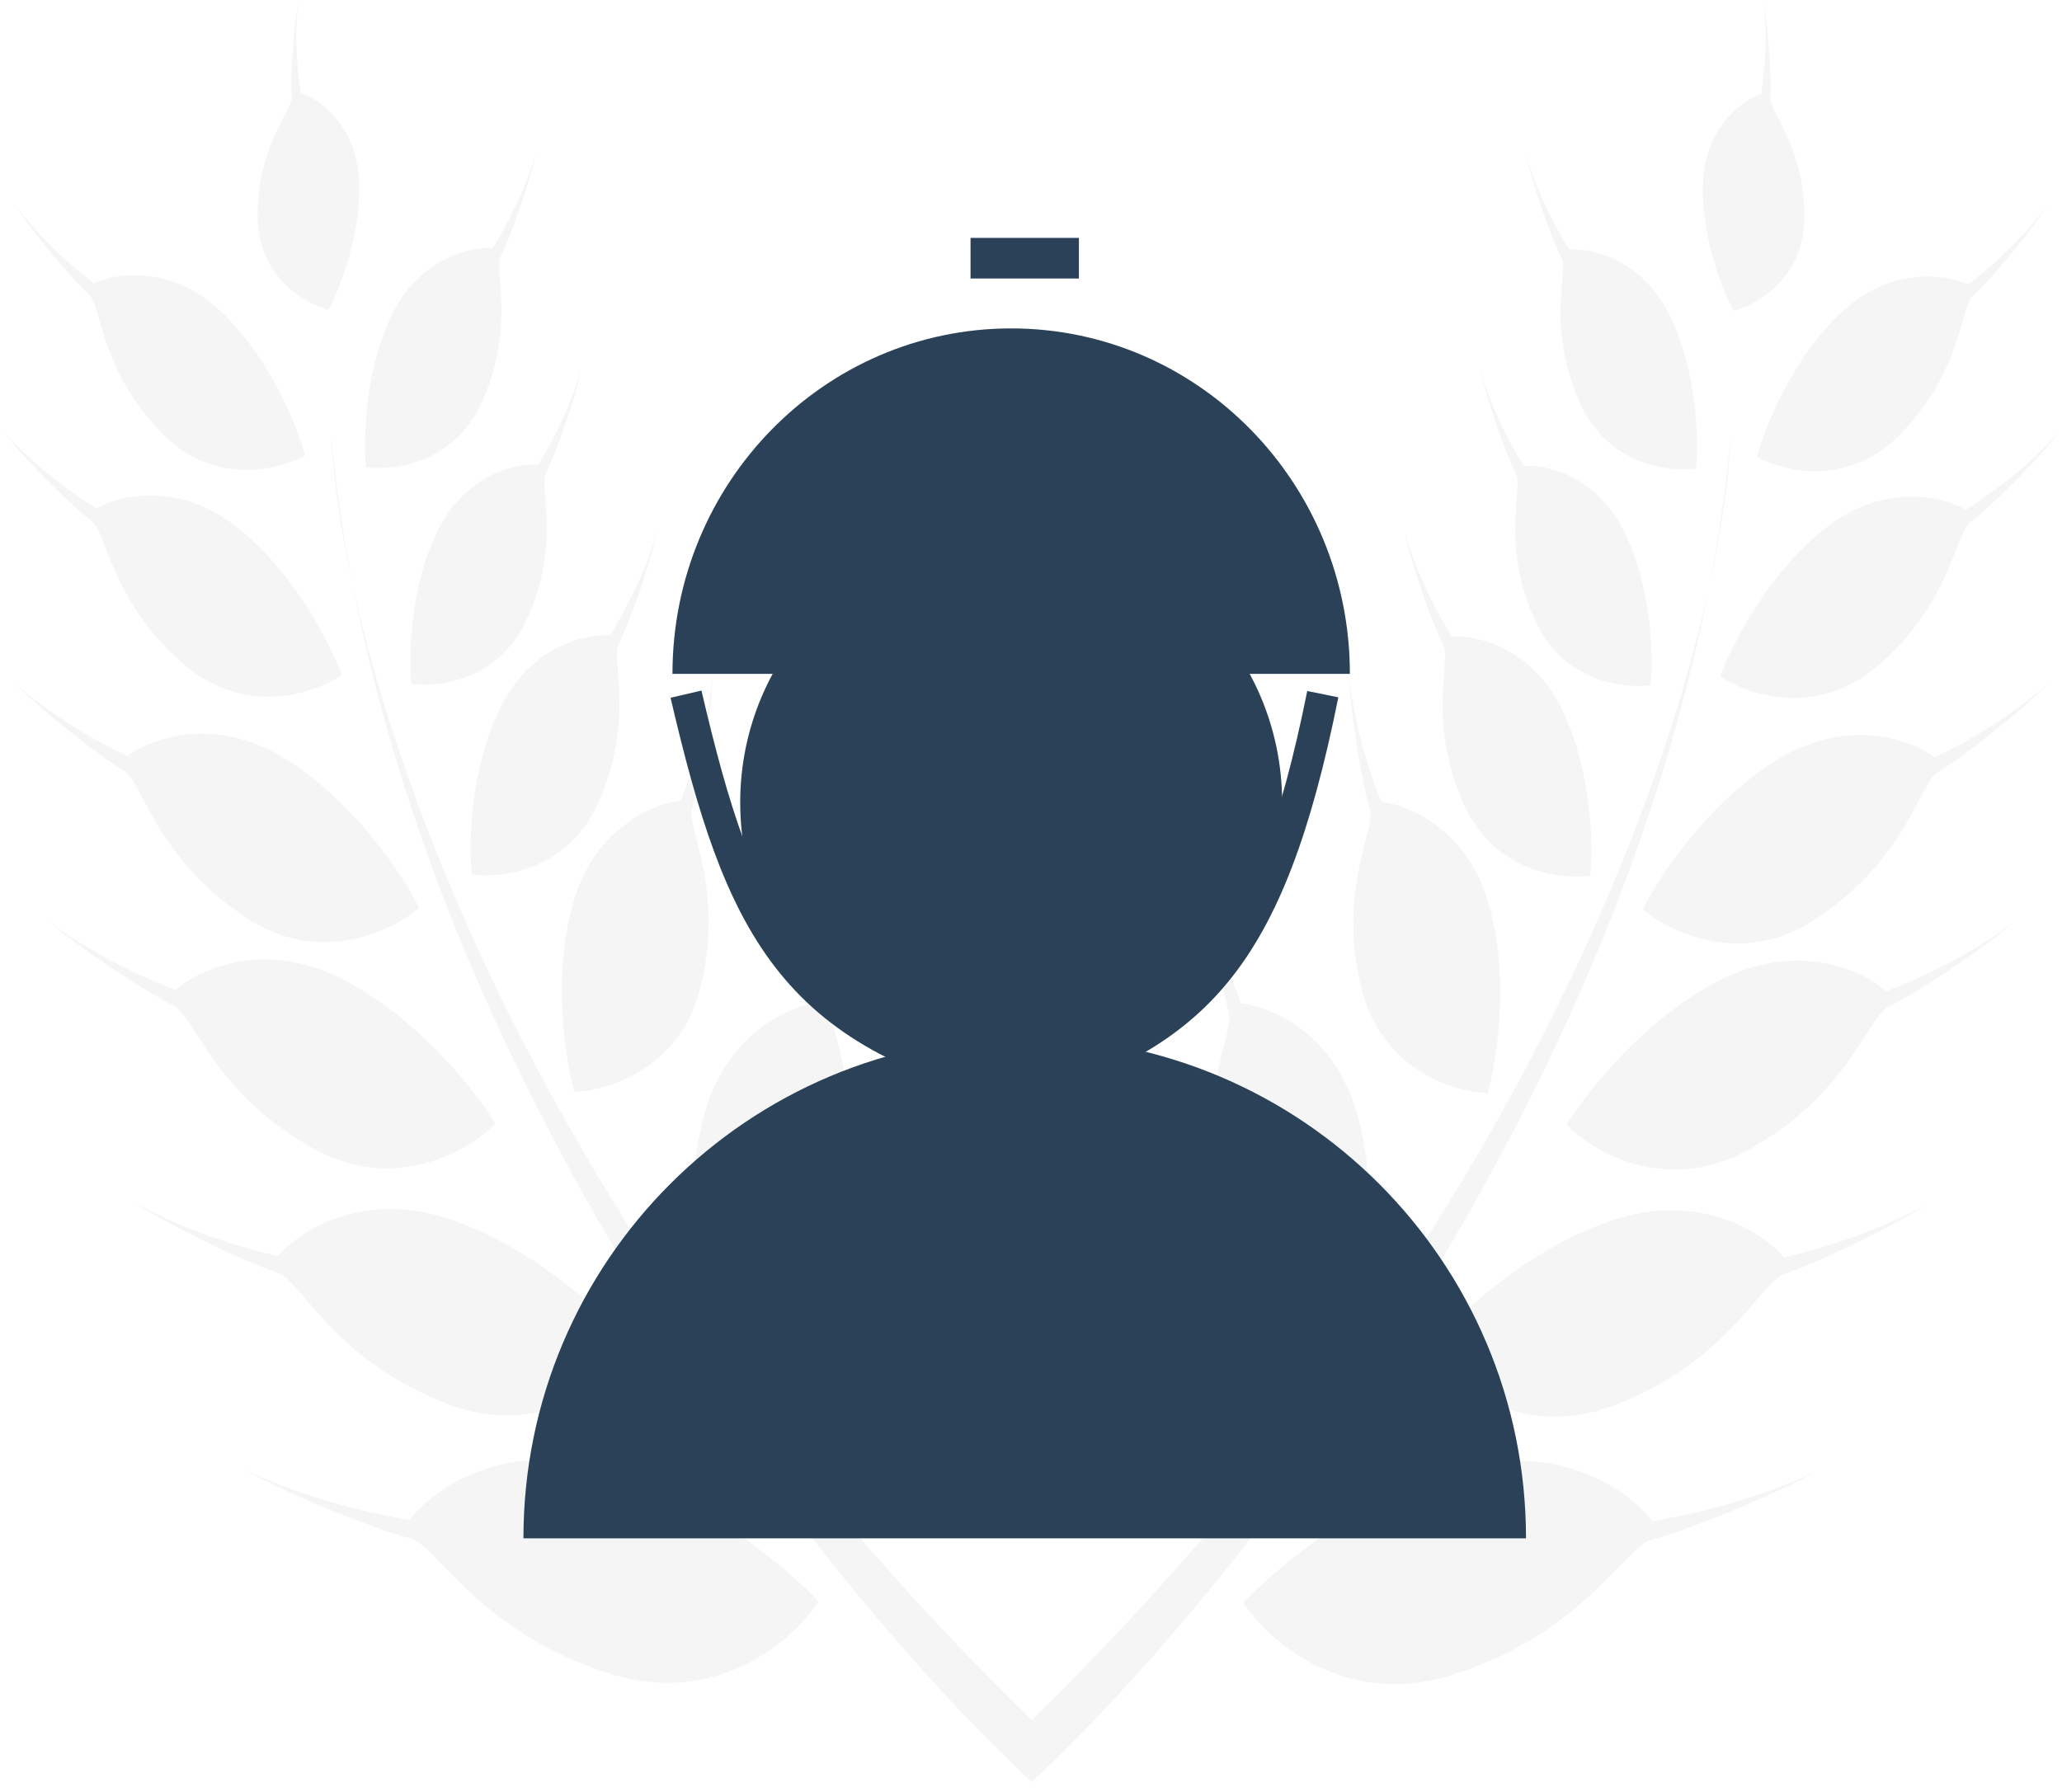 <svg width="130" height="113" viewBox="0 0 130 113" fill="none" xmlns="http://www.w3.org/2000/svg">
<path fill-rule="evenodd" clip-rule="evenodd" d="M20.697 19.521C19.251 19.149 16.337 17.487 16.247 13.815C16.17 10.71 17.224 8.668 17.884 7.389C18.2 6.777 18.426 6.34 18.395 6.044C18.299 5.129 18.488 1.595 18.851 0C18.703 0.768 18.52 3.015 18.965 5.852C20.094 6.225 22.406 7.827 22.623 11.246C22.84 14.665 21.429 18.187 20.697 19.521ZM23.078 29.464C24.782 29.711 28.628 29.234 30.376 25.355C31.854 22.076 31.652 19.428 31.525 17.769C31.464 16.976 31.421 16.409 31.587 16.107C32.1 15.173 33.489 11.318 33.821 9.454C33.632 10.339 32.816 12.818 31.068 15.648C29.699 15.544 26.52 16.225 24.752 19.777C22.983 23.329 22.899 27.715 23.078 29.464ZM33.234 39.013C31.487 42.892 27.641 43.369 25.937 43.122C25.758 41.373 25.842 36.987 27.61 33.435C29.379 29.883 32.558 29.202 33.926 29.306C35.675 26.476 36.49 23.997 36.679 23.112C36.348 24.976 34.958 28.831 34.446 29.765C34.28 30.067 34.323 30.634 34.383 31.427C34.51 33.086 34.712 35.734 33.234 39.013ZM29.741 55.142C31.6 55.41 35.796 54.89 37.703 50.659C39.315 47.08 39.094 44.191 38.956 42.382C38.89 41.516 38.843 40.897 39.024 40.568C39.583 39.55 41.099 35.343 41.461 33.31C41.255 34.276 40.365 36.98 38.457 40.068C36.964 39.955 33.496 40.697 31.567 44.572C29.637 48.447 29.546 53.233 29.741 55.142ZM44.138 62.339C42.853 67.388 38.317 68.781 36.21 68.847C35.624 66.776 34.795 61.469 36.175 56.81C37.554 52.15 41.243 50.654 42.915 50.487C44.424 46.703 44.882 43.541 44.922 42.433C44.917 44.75 44.059 49.695 43.638 50.929C43.502 51.329 43.675 52.003 43.916 52.947C44.42 54.92 45.225 58.07 44.138 62.339ZM44.518 83.013C46.794 82.942 51.692 81.437 53.08 75.985C54.254 71.375 53.384 67.973 52.84 65.842C52.579 64.823 52.393 64.095 52.54 63.664C52.994 62.331 53.921 56.991 53.926 54.488C53.883 55.685 53.388 59.099 51.759 63.187C49.953 63.366 45.97 64.982 44.48 70.014C42.99 75.045 43.885 80.776 44.518 83.013ZM62.395 87.352C61.341 93.272 56.238 95.26 53.818 95.514C52.968 93.18 51.567 87.141 52.762 81.661C53.957 76.181 58.077 74.146 59.988 73.813C61.406 69.329 61.666 65.65 61.618 64.371C61.809 67.039 61.238 72.804 60.858 74.261C60.735 74.732 60.99 75.494 61.347 76.559C62.094 78.788 63.286 82.346 62.395 87.352ZM38.571 105.569C45.269 107.629 50.051 103.376 51.605 100.992C49.639 98.863 44.127 94.184 37.81 92.506C31.493 90.828 27.186 94.031 25.822 95.843C20.418 94.928 16.467 93.237 15.167 92.506C17.831 94.127 24.11 96.606 25.822 96.987C26.376 97.111 27.03 97.783 27.944 98.723C29.855 100.689 32.907 103.827 38.571 105.569ZM28.303 88.558C34.129 90.749 38.592 87.206 40.095 85.161C38.465 83.158 33.828 78.692 28.319 76.862C22.809 75.032 18.823 77.663 17.519 79.208C12.779 78.106 9.367 76.389 8.253 75.668C10.528 77.255 15.961 79.798 17.459 80.229C17.943 80.368 18.487 81.002 19.247 81.889C20.837 83.744 23.375 86.705 28.303 88.558ZM31.231 70.844C29.577 72.546 24.989 75.254 19.872 72.476C15.544 70.126 13.571 67.057 12.335 65.134C11.744 64.215 11.322 63.558 10.891 63.366C9.559 62.775 4.85 59.721 2.945 57.959C3.885 58.77 6.827 60.799 11.077 62.428C12.483 61.165 16.512 59.239 21.382 61.642C26.252 64.046 29.977 68.778 31.231 70.844ZM15.548 57.889C20.173 60.924 24.729 58.724 26.428 57.245C25.405 55.191 22.253 50.416 17.833 47.755C13.414 45.094 9.448 46.598 8.018 47.682C4.123 45.803 1.499 43.649 0.674 42.807C2.338 44.626 6.553 47.89 7.767 48.555C8.16 48.77 8.508 49.426 8.995 50.343C10.013 52.261 11.637 55.322 15.548 57.889ZM21.541 42.566C19.865 43.711 15.556 45.201 11.734 41.997C8.503 39.288 7.369 36.376 6.659 34.552C6.319 33.68 6.076 33.056 5.747 32.822C4.73 32.099 1.299 28.734 0 26.93C0.65 27.771 2.774 29.975 6.063 32.067C7.457 31.247 11.164 30.319 14.842 33.166C18.519 36.014 20.84 40.619 21.541 42.566ZM10.307 27.409C13.544 30.651 17.607 29.639 19.234 28.728C18.75 26.89 17 22.487 13.866 19.582C10.733 16.678 7.266 17.225 5.924 17.862C3.084 15.68 1.32 13.49 0.793 12.668C1.835 14.424 4.702 17.783 5.574 18.527C5.856 18.768 6.027 19.358 6.267 20.184C6.769 21.91 7.57 24.667 10.307 27.409ZM64.981 112.303C52.844 101.027 28.897 71.4 22.239 36.896C25.885 53.548 37.407 81.563 65.02 108.43V108.47C92.604 81.615 104.117 53.619 107.761 36.975C101.096 71.516 77.105 101.17 64.981 112.418V112.303ZM109.125 27.461C108.828 30.666 108.366 33.84 107.761 36.975C108.597 33.155 109.019 29.933 109.125 27.461ZM22.239 36.896C21.403 33.076 20.981 29.855 20.875 27.382C21.172 30.587 21.635 33.761 22.239 36.896ZM109.303 19.6C110.749 19.228 113.663 17.566 113.754 13.894C113.83 10.789 112.776 8.747 112.116 7.468C111.8 6.856 111.574 6.419 111.605 6.123C111.701 5.209 111.513 1.674 111.149 0.079C111.297 0.848 111.48 3.094 111.036 5.931C109.906 6.304 107.594 7.906 107.377 11.325C107.16 14.744 108.571 18.266 109.303 19.6ZM106.922 29.544C105.218 29.79 101.372 29.313 99.624 25.435C98.146 22.155 98.349 19.507 98.475 17.848C98.536 17.055 98.579 16.488 98.413 16.186C97.9 15.252 96.511 11.397 96.18 9.533C96.369 10.419 97.184 12.897 98.933 15.727C100.301 15.624 103.48 16.304 105.248 19.856C107.017 23.408 107.101 27.794 106.922 29.544ZM96.766 39.093C98.514 42.971 102.359 43.448 104.063 43.202C104.242 41.452 104.158 37.066 102.39 33.514C100.621 29.962 97.442 29.282 96.074 29.386C94.325 26.555 93.51 24.077 93.321 23.191C93.652 25.055 95.042 28.91 95.555 29.844C95.721 30.146 95.677 30.713 95.617 31.506C95.49 33.165 95.288 35.813 96.766 39.093ZM100.258 55.22C98.399 55.489 94.204 54.969 92.297 50.737C90.684 47.159 90.905 44.27 91.043 42.46C91.109 41.595 91.156 40.976 90.975 40.647C90.416 39.628 88.9 35.422 88.538 33.389C88.745 34.355 89.634 37.059 91.542 40.147C93.035 40.033 96.503 40.776 98.433 44.651C100.362 48.526 100.454 53.312 100.258 55.22ZM85.862 62.418C87.147 67.467 91.683 68.861 93.79 68.926C94.377 66.855 95.205 61.548 93.825 56.889C92.446 52.23 88.757 50.733 87.085 50.567C85.576 46.782 85.119 43.62 85.078 42.512C85.083 44.829 85.941 49.774 86.362 51.009C86.498 51.408 86.325 52.083 86.084 53.026C85.58 54.999 84.775 58.149 85.862 62.418ZM85.482 83.092C83.206 83.021 78.308 81.516 76.92 76.064C75.746 71.454 76.616 68.052 77.16 65.921C77.421 64.903 77.607 64.174 77.46 63.743C77.006 62.41 76.079 57.07 76.074 54.567C76.118 55.764 76.612 59.178 78.241 63.266C80.047 63.445 84.03 65.061 85.52 70.093C87.01 75.124 86.115 80.855 85.482 83.092ZM67.605 87.431C68.659 93.351 73.762 95.339 76.182 95.594C77.032 93.259 78.433 87.221 77.238 81.741C76.043 76.26 71.923 74.225 70.012 73.892C68.595 69.408 68.335 65.729 68.382 64.451C68.191 67.119 68.763 72.883 69.142 74.34C69.265 74.811 69.01 75.573 68.653 76.638C67.906 78.867 66.714 82.425 67.605 87.431ZM91.429 105.648C84.731 107.708 79.949 103.455 78.395 101.071C80.361 98.942 85.873 94.263 92.19 92.585C98.507 90.907 102.814 94.111 104.178 95.922C109.582 95.007 113.533 93.316 114.833 92.585C112.17 94.206 105.89 96.685 104.178 97.067C103.624 97.19 102.97 97.862 102.056 98.802L102.056 98.802C100.145 100.768 97.093 103.906 91.429 105.648ZM101.698 88.637C95.871 90.828 91.408 87.286 89.905 85.241C91.535 83.237 96.172 78.772 101.682 76.941C107.191 75.111 111.177 77.742 112.481 79.287C117.221 78.185 120.634 76.468 121.747 75.747C119.472 77.334 114.039 79.877 112.541 80.308C112.057 80.447 111.514 81.081 110.753 81.968L110.753 81.968C109.163 83.823 106.625 86.784 101.698 88.637ZM98.769 70.923C100.423 72.625 105.011 75.333 110.129 72.555C114.456 70.206 116.429 67.136 117.665 65.213L117.665 65.213C118.256 64.294 118.679 63.637 119.109 63.446C120.442 62.854 125.15 59.8 127.055 58.038C126.115 58.849 123.174 60.878 118.923 62.507C117.517 61.244 113.488 59.318 108.618 61.722C103.748 64.125 100.023 68.858 98.769 70.923ZM114.452 57.968C109.827 61.003 105.272 58.803 103.572 57.324C104.595 55.269 107.747 50.495 112.167 47.834C116.587 45.173 120.552 46.676 121.982 47.761C125.877 45.881 128.501 43.727 129.326 42.886C127.663 44.705 123.447 47.968 122.233 48.634C121.84 48.849 121.492 49.505 121.006 50.422L121.006 50.422C119.988 52.34 118.363 55.401 114.452 57.968ZM108.459 42.645C110.135 43.79 114.444 45.28 118.266 42.076C121.498 39.367 122.631 36.455 123.342 34.631C123.681 33.759 123.924 33.135 124.253 32.901C125.27 32.178 128.702 28.812 130 27.009C129.35 27.85 127.226 30.054 123.937 32.146C122.543 31.326 118.836 30.398 115.158 33.245C111.481 36.092 109.16 40.698 108.459 42.645ZM119.693 27.488C116.456 30.73 112.393 29.718 110.766 28.807C111.25 26.969 113 22.566 116.134 19.662C119.267 16.757 122.734 17.305 124.076 17.941C126.916 15.759 128.68 13.57 129.207 12.748C128.165 14.503 125.299 17.862 124.427 18.606C124.144 18.847 123.973 19.438 123.733 20.263C123.231 21.99 122.43 24.746 119.693 27.488Z" fill="#F5F5F5"/>
<path fill-rule="evenodd" clip-rule="evenodd" d="M96.208 97C96.208 97 96.208 97 96.208 97C96.208 79.545 82.059 65.396 64.604 65.396C47.15 65.396 33 79.545 33 97C33 97 33 97 33 97H96.208Z" fill="#2A4158"/>
<g filter="url(#filter0_d)">
<circle cx="63.75" cy="46.604" r="17.083" fill="#2A4158"/>
</g>
<g filter="url(#filter1_d)">
<path fill-rule="evenodd" clip-rule="evenodd" d="M85.104 38.576C85.104 38.547 85.104 38.518 85.104 38.489C85.104 26.46 75.544 16.708 63.75 16.708C51.957 16.708 42.396 26.46 42.396 38.489C42.396 38.489 42.396 38.49 42.396 38.49H85.104V38.576Z" fill="#2A4158"/>
</g>
<g filter="url(#filter2_d)">
<path d="M83.396 39.771C80.004 56.652 75.308 61.126 64.379 64.542C49.913 61.195 46.653 54.376 43.25 39.771" stroke="#2A4158" stroke-width="2"/>
</g>
<rect x="61.188" y="15" width="6.833" height="2.562" fill="#2A4158"/>
<defs>
<filter id="filter0_d" x="42.666" y="29.521" width="42.167" height="42.167" filterUnits="userSpaceOnUse" color-interpolation-filters="sRGB">
<feFlood flood-opacity="0" result="BackgroundImageFix"/>
<feColorMatrix in="SourceAlpha" type="matrix" values="0 0 0 0 0 0 0 0 0 0 0 0 0 0 0 0 0 0 127 0"/>
<feOffset dy="4"/>
<feGaussianBlur stdDeviation="2"/>
<feColorMatrix type="matrix" values="0 0 0 0 0 0 0 0 0 0 0 0 0 0 0 0 0 0 0.25 0"/>
<feBlend mode="normal" in2="BackgroundImageFix" result="effect1_dropShadow"/>
<feBlend mode="normal" in="SourceGraphic" in2="effect1_dropShadow" result="shape"/>
</filter>
<filter id="filter1_d" x="38.396" y="16.708" width="50.708" height="29.867" filterUnits="userSpaceOnUse" color-interpolation-filters="sRGB">
<feFlood flood-opacity="0" result="BackgroundImageFix"/>
<feColorMatrix in="SourceAlpha" type="matrix" values="0 0 0 0 0 0 0 0 0 0 0 0 0 0 0 0 0 0 127 0"/>
<feOffset dy="4"/>
<feGaussianBlur stdDeviation="2"/>
<feColorMatrix type="matrix" values="0 0 0 0 0 0 0 0 0 0 0 0 0 0 0 0 0 0 0.25 0"/>
<feBlend mode="normal" in2="BackgroundImageFix" result="effect1_dropShadow"/>
<feBlend mode="normal" in="SourceGraphic" in2="effect1_dropShadow" result="shape"/>
</filter>
<filter id="filter2_d" x="38.276" y="39.544" width="50.1" height="34.033" filterUnits="userSpaceOnUse" color-interpolation-filters="sRGB">
<feFlood flood-opacity="0" result="BackgroundImageFix"/>
<feColorMatrix in="SourceAlpha" type="matrix" values="0 0 0 0 0 0 0 0 0 0 0 0 0 0 0 0 0 0 127 0"/>
<feOffset dy="4"/>
<feGaussianBlur stdDeviation="2"/>
<feColorMatrix type="matrix" values="0 0 0 0 0 0 0 0 0 0 0 0 0 0 0 0 0 0 0.25 0"/>
<feBlend mode="normal" in2="BackgroundImageFix" result="effect1_dropShadow"/>
<feBlend mode="normal" in="SourceGraphic" in2="effect1_dropShadow" result="shape"/>
</filter>
</defs>
</svg>
